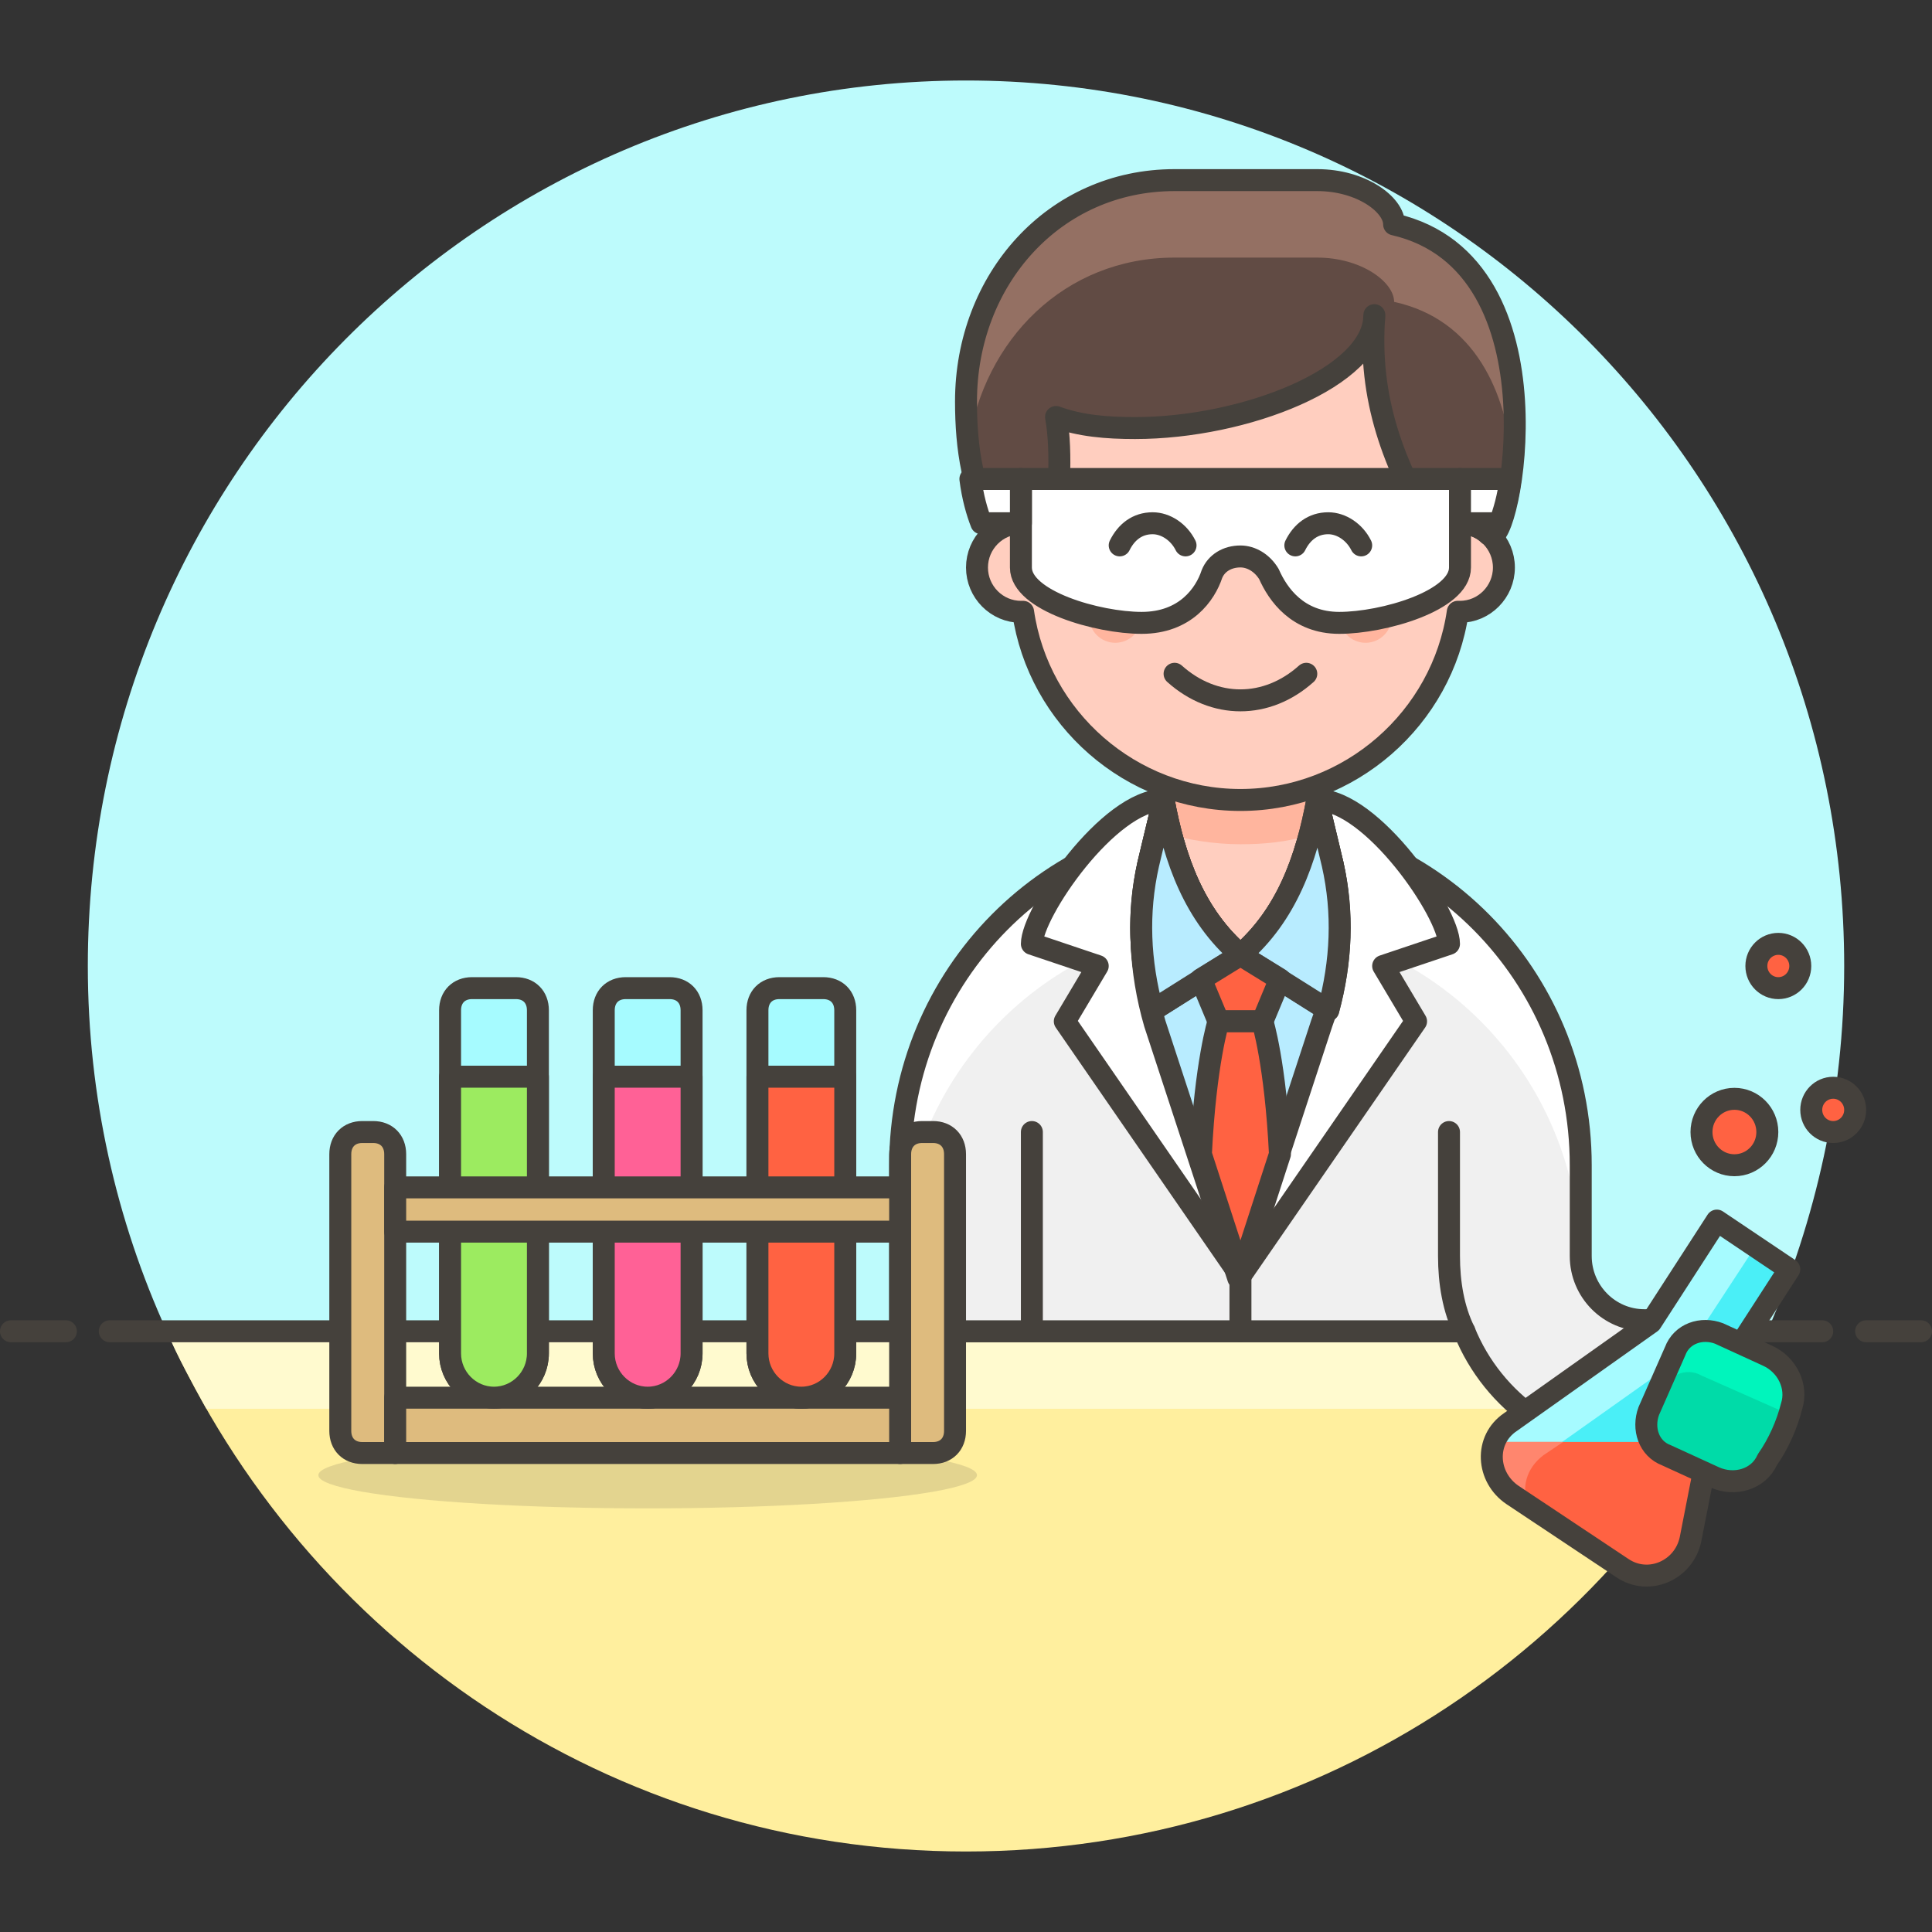 <?xml version="1.0" encoding="UTF-8"?>
<svg width="96px" height="96px" viewBox="0 0 96 96" version="1.1" xmlns="http://www.w3.org/2000/svg" xmlns:xlink="http://www.w3.org/1999/xlink">
    <rect x="0" y="0" width="96" height="96" fill="#333333" stroke="none"/>
    <!-- Generator: sketchtool 49.3 (51167) - http://www.bohemiancoding.com/sketch -->
    <title>7AF0D959-A92E-44AD-9F13-4B7C0E9C30E4</title>
    <desc>Created with sketchtool.</desc>
    <defs></defs>
    <g id="Symbols" stroke="none" stroke-width="1" fill="none" fill-rule="evenodd">
        <g id="image/a-b-tests">
            <g id="Group-15" transform="translate(0, 4)">
                <g id="Group">
                    <g transform="translate(4.364, 0)" fill-rule="nonzero" id="Shape">
                        <path d="M87.273,44 C87.273,19.69 67.745,0 43.636,0 C19.527,0 0,19.69 0,44 C0,50.49 1.418,56.65 3.927,62.15 L83.455,62.15 C85.855,56.65 87.273,50.49 87.273,44 Z" fill="#BDFBFC"></path>
                        <path d="M3.927,62.15 C10.8,77.44 25.964,88 43.636,88 C61.309,88 76.582,77.44 83.345,62.15 L3.927,62.15 Z" fill="#FFEF9E"></path>
                        <path d="M81.382,66 C82.145,64.79 82.8,63.47 83.345,62.15 L3.927,62.15 C4.473,63.47 5.236,64.79 5.891,66 L81.382,66 Z" fill="#FFFACF"></path>
                    </g>
                    <g transform="translate(0, 61.6)" id="Shape" stroke="#45413C" stroke-linecap="round" stroke-linejoin="round" stroke-width="1.091">
                        <path d="M5.455,0.55 L90.545,0.55"></path>
                        <path d="M0.545,0.55 L3.273,0.55"></path>
                        <path d="M92.727,0.55 L95.455,0.55"></path>
                    </g>
                </g>
                <g id="Group" transform="translate(15.273, 4.4)">
                    <path d="M69.818,57.2 L66.436,57.2 C64.691,57.2 63.273,55.77 63.273,54.01 L63.273,49.5 C63.273,40.04 55.745,32.45 46.364,32.45 C36.982,32.45 29.455,40.04 29.455,49.5 L29.455,57.75 L57.491,57.75 C58.909,61.27 62.4,63.8 66.436,63.8 L69.818,63.8 L69.818,57.2 L69.818,57.2 Z" id="Shape" fill="#F0F0F0" fill-rule="nonzero"></path>
                    <path d="M46.364,32.45 C36.982,32.45 29.455,40.04 29.455,49.5 L29.455,54.45 C29.455,44.99 36.982,37.4 46.364,37.4 C55.745,37.4 63.273,44.99 63.273,54.45 L63.273,49.5 C63.273,40.04 55.745,32.45 46.364,32.45 Z" id="Shape" fill="#FFFFFF" fill-rule="nonzero"></path>
                    <path d="M69.818,57.2 L66.436,57.2 C64.691,57.2 63.273,55.77 63.273,54.01 L63.273,49.5 C63.273,40.04 55.745,32.45 46.364,32.45 C36.982,32.45 29.455,40.04 29.455,49.5 L29.455,57.75 L57.491,57.75 C58.909,61.27 62.4,63.8 66.436,63.8 L69.818,63.8 L69.818,57.2 L69.818,57.2 Z" id="Shape" stroke="#45413C" stroke-width="1.091" stroke-linecap="round" stroke-linejoin="round"></path>
                    <path d="M50.182,31.35 L46.364,31.35 L46.364,55 L55.091,42.35 L53.455,39.6 L56.727,38.5 C56.727,36.96 52.909,31.35 50.182,31.35 Z" id="Shape" stroke="#45413C" stroke-width="1.091" fill="#FFFFFF" fill-rule="nonzero" stroke-linecap="round" stroke-linejoin="round"></path>
                    <path d="M42.545,31.35 L46.364,31.35 L46.364,55 L37.636,42.35 L39.273,39.6 L36,38.5 C36,36.96 39.818,31.35 42.545,31.35 Z" id="Shape" stroke="#45413C" stroke-width="1.091" fill="#FFFFFF" fill-rule="nonzero" stroke-linecap="round" stroke-linejoin="round"></path>
                    <path d="M50.945,34.54 L50.182,31.35 L42.545,31.35 L41.782,34.54 C41.236,37.18 41.345,39.82 42.109,42.46 L46.255,55.11 L50.4,42.46 C51.382,39.82 51.491,37.07 50.945,34.54 Z" id="Shape" stroke="#45413C" stroke-width="1.091" fill="#B8ECFF" fill-rule="nonzero" stroke-linecap="round" stroke-linejoin="round"></path>
                    <path d="M46.364,54.45 L46.364,57.75" id="Shape" stroke="#45413C" stroke-width="1.091" stroke-linecap="round" stroke-linejoin="round"></path>
                    <path d="M46.364,39.05 L50.727,41.8 C51.382,39.38 51.491,36.96 50.945,34.54 L50.182,31.35 C49.636,34.32 48.655,37.07 46.364,39.05 Z" id="Shape" stroke="#45413C" stroke-width="1.091" fill="#B8ECFF" fill-rule="nonzero" stroke-linecap="round" stroke-linejoin="round"></path>
                    <path d="M42.545,29.15 L42.545,31.35 C43.091,34.32 44.073,37.07 46.364,39.05 C48.655,37.07 49.636,34.32 50.182,31.35 L50.182,29.15 L42.545,29.15 Z" id="Shape" stroke="#45413C" stroke-width="1.091" fill="#FFCEBF" fill-rule="nonzero" stroke-linecap="round" stroke-linejoin="round"></path>
                    <path d="M49.745,33.11 C49.855,32.56 50.073,31.9 50.182,31.35 L50.182,29.15 L42.545,29.15 L42.545,33 C43.745,33.33 45.055,33.55 46.364,33.55 C47.564,33.55 48.655,33.44 49.745,33.11 Z" id="Shape" fill="#FFB59E" fill-rule="nonzero"></path>
                    <path d="M42.545,29.15 L42.545,31.35 C43.091,34.32 44.073,37.07 46.364,39.05 C48.655,37.07 49.636,34.32 50.182,31.35 L50.182,29.15 L42.545,29.15 Z" id="Shape" stroke="#45413C" stroke-width="1.091" stroke-linecap="round" stroke-linejoin="round"></path>
                    <path d="M57.273,17.6 L57.273,14.85 C57.273,8.8 52.364,3.85 46.364,3.85 C40.364,3.85 35.455,8.8 35.455,14.85 L35.455,17.6 C34.255,17.6 33.273,18.59 33.273,19.8 C33.273,21.01 34.255,22 35.455,22 L35.564,22 C36.327,27.28 40.909,31.35 46.364,31.35 C51.818,31.35 56.4,27.28 57.164,22 L57.273,22 C58.473,22 59.455,21.01 59.455,19.8 C59.455,18.59 58.473,17.6 57.273,17.6 Z" id="Shape" stroke="#45413C" stroke-width="1.091" fill="#FFCEBF" fill-rule="nonzero" stroke-linecap="round" stroke-linejoin="round"></path>
                    <path d="M43.091,25.08 C45.055,26.84 47.673,26.84 49.636,25.08" id="Shape" stroke="#45413C" stroke-width="1.091" stroke-linecap="round" stroke-linejoin="round"></path>
                    <ellipse id="Oval" fill="#FFB59E" fill-rule="nonzero" cx="40.145" cy="22.22" rx="1.309" ry="1.32"></ellipse>
                    <ellipse id="Oval" fill="#FFB59E" fill-rule="nonzero" cx="52.582" cy="22.22" rx="1.309" ry="1.32"></ellipse>
                    <path d="M36,47.85 L36,57.75" id="Shape" stroke="#45413C" stroke-width="1.091" stroke-linecap="round" stroke-linejoin="round"></path>
                    <path d="M54,2.75 C54,1.76 52.364,0.55 50.182,0.55 L43.091,0.55 C37.091,0.55 32.727,5.5 32.727,11.55 C32.727,13.86 33.055,16.17 34.255,17.93 C34.582,17.71 35.018,17.6 35.455,17.6 C36.109,17.6 36.655,17.93 37.091,18.37 C37.309,16.83 37.527,14.08 37.2,12.32 C38.4,12.76 39.709,12.87 41.127,12.87 C46.582,12.87 53.018,10.34 53.018,7.26 C52.691,11.44 54,14.74 55.964,18.04 C56.291,17.82 56.727,17.6 57.273,17.6 C57.818,17.6 58.364,17.82 58.691,18.15 L58.8,18.15 C59.673,19.03 62.618,4.73 54,2.75 Z" id="Shape" fill="#614B44" fill-rule="nonzero"></path>
                    <path d="M43.091,4.4 L50.182,4.4 C52.364,4.4 54,5.61 54,6.6 C58.036,7.48 59.564,11.11 59.891,14.63 C60.327,10.45 59.564,4.07 54,2.75 C54,1.76 52.364,0.55 50.182,0.55 L43.091,0.55 C37.091,0.55 32.727,5.5 32.727,11.55 C32.727,12.32 32.727,12.98 32.836,13.75 C33.6,8.47 37.636,4.4 43.091,4.4 Z" id="Shape" fill="#947063" fill-rule="nonzero"></path>
                    <path d="M46.364,39.05 L50.727,41.8 C51.382,39.38 51.491,36.96 50.945,34.54 L50.182,31.35 C49.636,34.32 48.655,37.07 46.364,39.05 Z" id="Shape" stroke="#45413C" stroke-width="1.091" fill="#B8ECFF" fill-rule="nonzero" stroke-linecap="round" stroke-linejoin="round"></path>
                    <path d="M46.364,39.05 L42,41.8 C41.345,39.38 41.236,36.96 41.782,34.54 L42.545,31.35 C43.091,34.32 44.073,37.07 46.364,39.05 Z" id="Shape" stroke="#45413C" stroke-width="1.091" fill="#B8ECFF" fill-rule="nonzero" stroke-linecap="round" stroke-linejoin="round"></path>
                    <path d="M46.364,39.05 L42,41.8 C41.345,39.38 41.236,36.96 41.782,34.54 L42.545,31.35 C43.091,34.32 44.073,37.07 46.364,39.05 Z" id="Shape" stroke="#45413C" stroke-width="1.091" fill="#B8ECFF" fill-rule="nonzero" stroke-linecap="round" stroke-linejoin="round"></path>
                    <polygon id="Shape" stroke="#45413C" stroke-width="1.091" fill="#FF6242" fill-rule="nonzero" stroke-linecap="round" stroke-linejoin="round" points="46.364 39.05 44.4 40.26 45.273 42.35 47.455 42.35 48.327 40.26"></polygon>
                    <path d="M47.455,42.35 L45.273,42.35 C45.273,42.35 44.618,44.44 44.4,48.95 L46.364,55 L48.327,48.95 C48.109,44.44 47.455,42.35 47.455,42.35 Z" id="Shape" stroke="#45413C" stroke-width="1.091" fill="#FF6242" fill-rule="nonzero" stroke-linecap="round" stroke-linejoin="round"></path>
                    <path d="M54,2.75 C54,1.76 52.364,0.55 50.182,0.55 L43.091,0.55 C37.091,0.55 32.727,5.5 32.727,11.55 C32.727,13.86 33.055,16.17 34.255,17.93 C34.582,17.71 35.018,17.6 35.455,17.6 C36.109,17.6 36.655,17.93 37.091,18.37 C37.309,16.83 37.527,14.08 37.2,12.32 C38.4,12.76 39.709,12.87 41.127,12.87 C46.582,12.87 53.018,10.34 53.018,7.26 C52.691,11.44 54,14.74 55.964,18.04 C56.291,17.82 56.727,17.6 57.273,17.6 C57.818,17.6 58.364,17.82 58.691,18.15 L58.8,18.15 C59.673,19.03 62.618,4.73 54,2.75 Z" id="Shape" stroke="#45413C" stroke-width="1.091" stroke-linejoin="round"></path>
                    <path d="M46.364,15.4 L35.455,15.4 L35.455,19.8 C35.455,21.45 39.273,22.55 41.455,22.55 C43.636,22.55 44.618,21.12 44.945,20.13 C45.164,19.58 45.709,19.25 46.364,19.25 C46.909,19.25 47.455,19.58 47.782,20.13 C48.218,21.12 49.2,22.55 51.273,22.55 C53.455,22.55 57.273,21.45 57.273,19.8 L57.273,15.4 L46.364,15.4 Z" id="Shape" fill="#FFFFFF" fill-rule="nonzero"></path>
                    <path d="M52.364,18.7 C52.036,18.04 51.382,17.6 50.727,17.6 C49.964,17.6 49.418,18.04 49.091,18.7" id="Shape" stroke="#45413C" stroke-width="1.091" stroke-linecap="round" stroke-linejoin="round"></path>
                    <path d="M43.636,18.7 C43.309,18.04 42.655,17.6 42,17.6 C41.236,17.6 40.691,18.04 40.364,18.7" id="Shape" stroke="#45413C" stroke-width="1.091" stroke-linecap="round" stroke-linejoin="round"></path>
                    <path d="M46.364,15.4 L35.455,15.4 L35.455,19.8 C35.455,21.45 39.273,22.55 41.455,22.55 C43.636,22.55 44.618,21.12 44.945,20.13 C45.164,19.58 45.709,19.25 46.364,19.25 C46.909,19.25 47.455,19.58 47.782,20.13 C48.218,21.12 49.2,22.55 51.273,22.55 C53.455,22.55 57.273,21.45 57.273,19.8 L57.273,15.4 L46.364,15.4 Z" id="Shape" stroke="#45413C" stroke-width="1.091" stroke-linecap="round" stroke-linejoin="round"></path>
                    <path d="M59.782,15.4 L57.273,15.4 L57.273,17.6 L59.236,17.6 C59.455,17.05 59.673,16.28 59.782,15.4 Z" id="Shape" stroke="#45413C" stroke-width="1.091" fill="#FFFFFF" fill-rule="nonzero" stroke-linecap="round" stroke-linejoin="round"></path>
                    <path d="M32.945,15.4 L35.455,15.4 L35.455,17.6 L33.491,17.6 C33.273,17.05 33.055,16.28 32.945,15.4 Z" id="Shape" stroke="#45413C" stroke-width="1.091" fill="#FFFFFF" fill-rule="nonzero" stroke-linecap="round" stroke-linejoin="round"></path>
                    <path d="M70.364,59.73 L73.636,54.67 L70.036,52.25 L66.764,57.31 L59.782,62.26 C58.473,63.14 58.582,65.01 59.891,65.89 L65.345,69.52 C66.655,70.4 68.4,69.63 68.727,68.09 L70.364,59.73 Z" id="Shape" fill="#4AEFF7" fill-rule="nonzero"></path>
                    <path d="M61.418,63.91 L68.4,58.96 L72,53.46 L70.145,52.25 L66.873,57.31 L59.891,62.26 C58.582,63.14 58.691,65.01 60,65.89 L60.764,66.44 C60.327,65.56 60.545,64.57 61.418,63.91 Z" id="Shape" fill="#A6FBFF" fill-rule="nonzero"></path>
                    <path d="M59.018,63.25 C58.691,64.13 58.909,65.34 59.782,65.89 L65.236,69.52 C66.545,70.4 68.291,69.63 68.618,68.09 L69.6,63.25 L59.018,63.25 Z" id="Shape" fill="#FF6242" fill-rule="nonzero"></path>
                    <path d="M61.418,63.91 L62.4,63.25 L59.018,63.25 C58.909,63.47 58.909,63.69 58.909,63.91 L58.909,63.91 C58.909,64.13 58.909,64.35 59.018,64.68 L59.018,64.68 C59.127,64.9 59.127,65.01 59.236,65.23 L59.345,65.34 C59.455,65.56 59.673,65.67 59.891,65.78 L60.655,66.33 C60.327,65.56 60.545,64.57 61.418,63.91 Z" id="Shape" fill="#FF866E" fill-rule="nonzero"></path>
                    <path d="M70.364,59.73 L73.636,54.67 L70.036,52.25 L66.764,57.31 L59.782,62.26 C58.473,63.14 58.582,65.01 59.891,65.89 L65.345,69.52 C66.655,70.4 68.4,69.63 68.727,68.09 L70.364,59.73 Z" id="Shape" stroke="#45413C" stroke-width="1.091" stroke-linecap="round" stroke-linejoin="round"></path>
                    <g transform="translate(65.455, 57.2)" id="Shape">
                        <path d="M4.473,7.81 L2.073,6.71 C1.2,6.38 0.873,5.39 1.2,4.51 L2.509,1.54 C2.836,0.66 3.818,0.33 4.691,0.66 L7.091,1.76 C8.073,2.2 8.618,3.3 8.291,4.29 C8.073,5.17 7.636,6.16 7.091,6.93 C6.655,7.92 5.455,8.25 4.473,7.81 Z" fill="#00DBA8" fill-rule="nonzero"></path>
                        <path d="M3.818,2.75 L8.291,4.73 C8.291,4.62 8.4,4.51 8.4,4.51 C8.727,3.41 8.182,2.31 7.2,1.87 L4.8,0.77 C3.927,0.44 3.055,0.77 2.618,1.65 L1.745,3.63 C2.073,2.75 3.055,2.31 3.818,2.75 Z" fill="#00F5BC" fill-rule="nonzero"></path>
                        <path d="M4.473,7.81 L2.073,6.71 C1.2,6.38 0.873,5.39 1.2,4.51 L2.509,1.54 C2.836,0.66 3.818,0.33 4.691,0.66 L7.091,1.76 C8.073,2.2 8.618,3.3 8.291,4.29 C8.073,5.17 7.636,6.16 7.091,6.93 C6.655,7.92 5.455,8.25 4.473,7.81 Z" stroke="#45413C" stroke-width="1.091" stroke-linecap="round" stroke-linejoin="round"></path>
                    </g>
                    <ellipse id="Oval" stroke="#45413C" stroke-width="1.091" fill="#FF6242" fill-rule="nonzero" stroke-linecap="round" stroke-linejoin="round" cx="70.909" cy="47.85" rx="1.636" ry="1.65"></ellipse>
                    <ellipse id="Oval" stroke="#45413C" stroke-width="1.091" fill="#FF6242" fill-rule="nonzero" stroke-linecap="round" stroke-linejoin="round" cx="75.818" cy="46.75" rx="1.091" ry="1.1"></ellipse>
                    <ellipse id="Oval" stroke="#45413C" stroke-width="1.091" fill="#FF6242" fill-rule="nonzero" stroke-linecap="round" stroke-linejoin="round" cx="73.091" cy="39.6" rx="1.091" ry="1.1"></ellipse>
                    <g transform="translate(0, 40.7)" fill-rule="nonzero">
                        <path d="M11.455,18.15 C11.455,19.36 10.473,20.35 9.273,20.35 C8.073,20.35 7.091,19.36 7.091,18.15 L7.091,1.1 C7.091,0.44 7.527,0 8.182,0 L10.364,0 C11.018,0 11.455,0.44 11.455,1.1 L11.455,18.15 Z" id="Shape" stroke="#45413C" stroke-width="1.091" fill="#A6FBFF" stroke-linecap="round" stroke-linejoin="round"></path>
                        <ellipse id="Oval" fill="#45413C" opacity="0.15" cx="16.909" cy="24.2" rx="16.364" ry="1.65"></ellipse>
                        <path d="M4.364,23.1 L2.727,23.1 C2.073,23.1 1.636,22.66 1.636,22 L1.636,8.25 C1.636,7.59 2.073,7.15 2.727,7.15 L3.273,7.15 C3.927,7.15 4.364,7.59 4.364,8.25 L4.364,23.1 Z" id="Shape" stroke="#45413C" stroke-width="1.091" fill="#DEBB7E" stroke-linecap="round" stroke-linejoin="round"></path>
                        <path d="M32.182,22 C32.182,22.66 31.745,23.1 31.091,23.1 L29.455,23.1 L29.455,8.25 C29.455,7.59 29.891,7.15 30.545,7.15 L31.091,7.15 C31.745,7.15 32.182,7.59 32.182,8.25 L32.182,22 Z" id="Shape" stroke="#45413C" stroke-width="1.091" fill="#DEBB7E" stroke-linecap="round" stroke-linejoin="round"></path>
                        <rect id="Rectangle-path" stroke="#45413C" stroke-width="1.091" fill="#DEBB7E" stroke-linecap="round" stroke-linejoin="round" x="4.364" y="20.35" width="25.091" height="2.75"></rect>
                        <path d="M11.455,18.15 C11.455,19.36 10.473,20.35 9.273,20.35 C8.073,20.35 7.091,19.36 7.091,18.15 L7.091,4.4 L11.455,4.4 L11.455,18.15 Z" id="Shape" stroke="#45413C" stroke-width="1.091" fill="#9CEB60" stroke-linecap="round" stroke-linejoin="round"></path>
                        <path d="M19.091,18.15 C19.091,19.36 18.109,20.35 16.909,20.35 C15.709,20.35 14.727,19.36 14.727,18.15 L14.727,1.1 C14.727,0.44 15.164,0 15.818,0 L18,0 C18.655,0 19.091,0.44 19.091,1.1 L19.091,18.15 Z" id="Shape" stroke="#45413C" stroke-width="1.091" fill="#A6FBFF" stroke-linecap="round" stroke-linejoin="round"></path>
                        <path d="M19.091,18.15 C19.091,19.36 18.109,20.35 16.909,20.35 C15.709,20.35 14.727,19.36 14.727,18.15 L14.727,4.4 L19.091,4.4 L19.091,18.15 Z" id="Shape" stroke="#45413C" stroke-width="1.091" fill="#FF6196" stroke-linecap="round" stroke-linejoin="round"></path>
                        <path d="M26.727,18.15 C26.727,19.36 25.745,20.35 24.545,20.35 C23.345,20.35 22.364,19.36 22.364,18.15 L22.364,1.1 C22.364,0.44 22.8,0 23.455,0 L25.636,0 C26.291,0 26.727,0.44 26.727,1.1 L26.727,18.15 Z" id="Shape" stroke="#45413C" stroke-width="1.091" fill="#A6FBFF" stroke-linecap="round" stroke-linejoin="round"></path>
                        <path d="M26.727,18.15 C26.727,19.36 25.745,20.35 24.545,20.35 C23.345,20.35 22.364,19.36 22.364,18.15 L22.364,4.4 L26.727,4.4 L26.727,18.15 Z" id="Shape" stroke="#45413C" stroke-width="1.091" fill="#FF6242" stroke-linecap="round" stroke-linejoin="round"></path>
                        <rect id="Rectangle-path" stroke="#45413C" stroke-width="1.091" fill="#DEBB7E" stroke-linecap="round" stroke-linejoin="round" x="4.364" y="9.9" width="25.091" height="2.2"></rect>
                    </g>
                    <path d="M56.727,47.85 L56.727,54.01 C56.727,55.33 56.945,56.65 57.491,57.75" id="Shape" stroke="#45413C" stroke-width="1.091" stroke-linecap="round" stroke-linejoin="round"></path>
                </g>
            </g>
        </g>
    </g>
</svg>